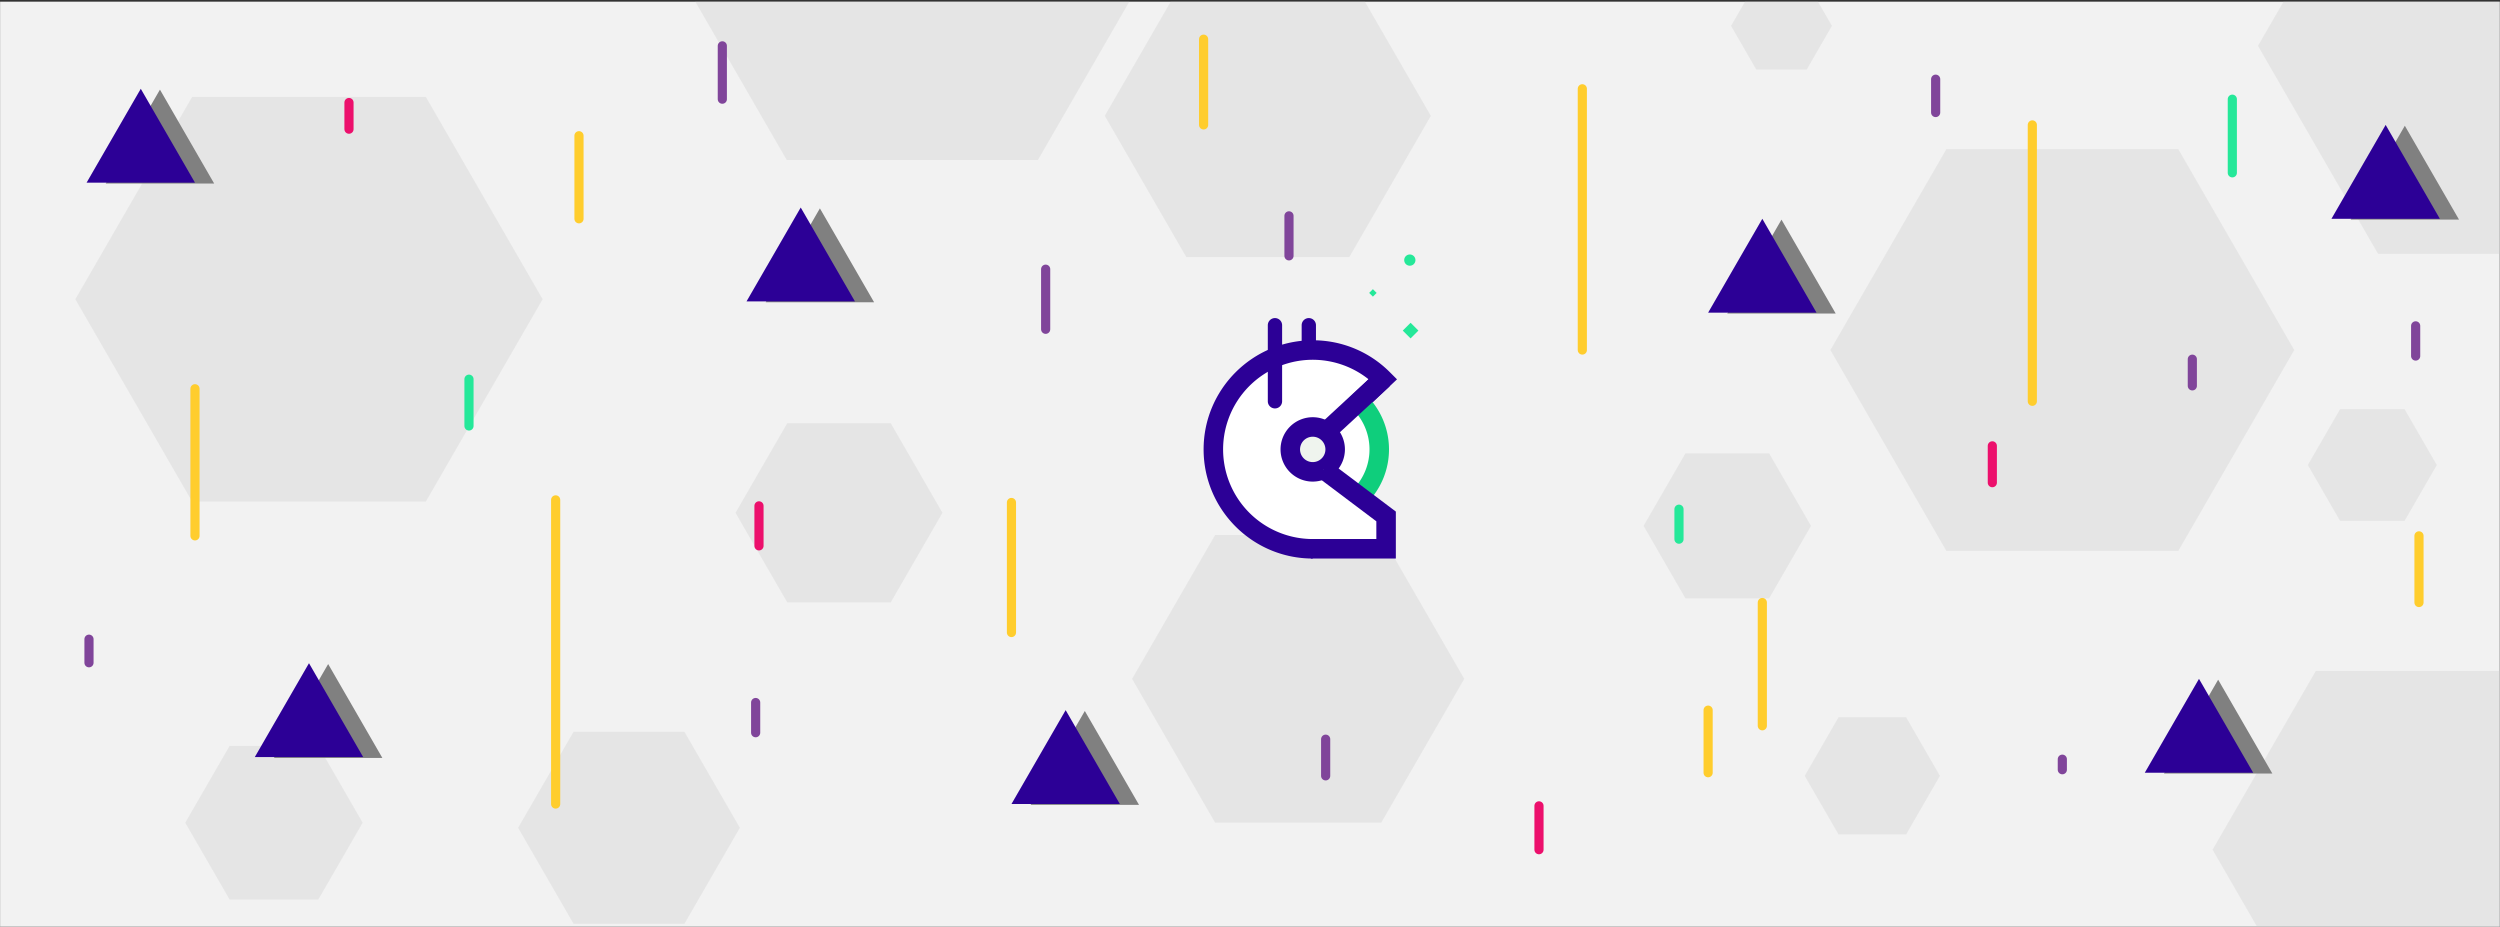 <svg xmlns="http://www.w3.org/2000/svg" id="Layer_1" data-name="Layer 1" viewBox="0 0 3000 1112"><rect x="0" y="0" width="3000" height="1112" fill="#333333" stroke="none"/><title>h5</title><g id="v3"><rect width="2999.61" height="1112" x=".107" y="2.026" fill="#f2f2f2"/><g opacity=".33"><polygon fill="#ccc" points="2613.96 178.984 2335.614 178.984 2196.44 420.039 2335.614 661.094 2613.96 661.094 2753.133 420.039 2613.96 178.984"/><polygon fill="#ccc" points="1657.48 641.991 1458.151 641.991 1358.487 814.615 1458.151 987.238 1657.48 987.238 1757.144 814.615 1657.48 641.991"/><polygon fill="#ccc" points="821.313 878.105 688.26 878.105 621.734 993.332 688.26 1108.559 821.313 1108.559 887.84 993.332 821.313 878.105"/><polygon fill="#ccc" points="510.993 116.238 230.581 116.238 90.375 359.081 230.581 601.925 510.993 601.925 651.198 359.081 510.993 116.238"/><polygon fill="#ccc" points="1717.027 139.026 1619.197 308.466 1423.537 308.466 1325.707 139.026 1404.807 2.026 1637.927 2.026 1717.027 139.026"/><polygon fill="#ccc" points="1068.878 507.817 944.695 507.817 882.604 615.362 944.695 722.907 1068.878 722.907 1130.969 615.362 1068.878 507.817"/><polygon fill="#ccc" points="381.979 895.031 275.508 895.031 222.272 987.238 275.508 1079.446 381.979 1079.446 435.215 987.238 381.979 895.031"/><polygon fill="#ccc" points="2287.364 860.744 2206.21 860.744 2165.632 931.026 2206.21 1001.308 2287.364 1001.308 2327.941 931.026 2287.364 860.744"/><polygon fill="#ccc" points="2999.717 805.116 2999.717 1114.026 2709.577 1114.026 2655.087 1019.636 2778.937 805.116 2999.717 805.116"/><polygon fill="#ccc" points="2181.587 2.026 2198.327 31.026 2168.057 83.456 2107.517 83.456 2077.247 31.026 2093.987 2.026 2181.587 2.026"/><polygon fill="#ccc" points="2122.974 544.023 2022.513 544.023 1972.282 631.026 2022.513 718.028 2122.974 718.028 2173.205 631.026 2122.974 544.023"/><polygon fill="#ccc" points="1355.187 2.026 1245.477 192.036 944.097 192.036 834.387 2.026 1355.187 2.026"/><polygon fill="#ccc" points="2999.717 2.026 2999.717 304.646 2853.667 304.646 2709.547 55.026 2740.147 2.026 2999.717 2.026"/><polygon fill="#ccc" points="2885.489 490.992 2808.085 490.992 2769.382 558.026 2808.085 625.06 2885.489 625.06 2924.191 558.026 2885.489 490.992"/></g><polygon fill="#fff" points="1631.402 481.547 1654.189 526.439 1636.899 599.855 1595.724 566.216 1602.94 512.366 1631.402 481.547"/><path fill="#2c0096" d="M1570.576,466.505a8.583,8.583,0,0,1-8.582-8.582V390.278a8.582,8.582,0,0,1,17.165,0v67.645A8.583,8.583,0,0,1,1570.576,466.505Z"/><path fill="#15003e" d="M1584.344,466.505h-26.528a8.582,8.582,0,1,1,0-17.165h26.528a8.582,8.582,0,0,1,0,17.165Z"/><path fill="#fff" d="M1631.402,481.548l28.201-26.58A119.252,119.252,0,1,0,1575.28,658.542c24.549,0,46.14,8.962,65.105-3.755l23.602,3.266-.675-38.316-67.587-53.522h0l14.53-68.435,21.148-16.233"/><path fill="#2c0096" d="M1575.28,670.245c-72.209,0-130.956-58.745-130.956-130.954s58.747-130.956,130.956-130.956a130.093,130.093,0,0,1,92.6,38.357l8.523,8.523L1639.43,490.064,1623.375,473.03l18.945-17.854a107.554,107.554,0,1,0-67.04,191.662"/><path fill="#0fce7c" d="M1641.012,602.975l-16.811-16.287a68.115,68.115,0,0,0-1.466-96.261l-8.768-8.517,9.404-8.875,8.011,8.49,7.662-7.888a91.523,91.523,0,0,1,1.969,129.339Z"/><circle cx="1575.28" cy="539.291" r="26.925" fill="#eff4ee"/><path fill="#2c0096" d="M1575.28,577.918a38.628,38.628,0,1,1,38.629-38.627A38.672,38.672,0,0,1,1575.28,577.918Zm0-53.849a15.221,15.221,0,1,0,15.222,15.222A15.239,15.239,0,0,0,1575.28,524.069Z"/><line x1="1659.603" x2="1591.553" y1="454.967" y2="517.843" fill="#15003e"/><rect width="92.65" height="23.407" x="1579.253" y="474.702" fill="#2c0096" transform="translate(101.53 1232.308) rotate(-42.736)"/><polyline fill="#fff" points="1587.984 563.034 1636.899 599.855 1663.311 619.737 1663.986 658.053 1610.255 667.69"/><polygon fill="#2c0096" points="1675.014 670.246 1573.154 670.246 1573.154 646.839 1651.608 646.839 1651.608 625.576 1580.946 572.385 1595.023 553.684 1675.014 613.897 1675.014 670.246"/><rect width="13.267" height="13.267" x="1686.066" y="390.083" fill="#25e899" transform="translate(215.259 1313.115) rotate(-45)"/><rect width="6.343" height="6.343" x="1644.307" y="348.325" fill="#25e899" transform="translate(233.99 1267.894) rotate(-45)"/><circle cx="1691.787" cy="312.117" r="6.762" fill="#25e899"/><path fill="#2c0096" d="M1529.951,490.13a8.583,8.583,0,0,1-8.582-8.582V390.278a8.582,8.582,0,0,1,17.165,0v91.269A8.583,8.583,0,0,1,1529.951,490.13Z"/><polygon fill="gray" points="2661.787 815.615 2596.744 928.273 2726.83 928.273 2661.787 815.615"/><polygon fill="gray" points="1301.787 853.167 1236.744 965.826 1366.83 965.826 1301.787 853.167"/><polygon fill="gray" points="2137.787 263.549 2072.744 376.208 2202.83 376.208 2137.787 263.549"/><polygon fill="gray" points="2885.787 150.891 2820.744 263.549 2950.83 263.549 2885.787 150.891"/><polygon fill="gray" points="393.787 796.838 328.744 909.497 458.83 909.497 393.787 796.838"/><polygon fill="gray" points="983.873 250.026 918.83 362.684 1048.917 362.684 983.873 250.026"/><polygon fill="gray" points="191.939 107.544 126.896 220.202 256.983 220.202 191.939 107.544"/><polygon fill="#2c0096" points="2638.787 814.615 2573.744 927.273 2703.83 927.273 2638.787 814.615"/><polygon fill="#2c0096" points="1278.787 852.167 1213.744 964.826 1343.83 964.826 1278.787 852.167"/><polygon fill="#2c0096" points="2114.787 262.549 2049.744 375.208 2179.83 375.208 2114.787 262.549"/><polygon fill="#2c0096" points="2862.787 149.891 2797.744 262.549 2927.83 262.549 2862.787 149.891"/><polygon fill="#2c0096" points="370.787 795.838 305.744 908.497 435.83 908.497 370.787 795.838"/><polygon fill="#2c0096" points="960.873 249.026 895.83 361.684 1025.917 361.684 960.873 249.026"/><polygon fill="#2c0096" points="168.939 106.544 103.896 219.202 233.983 219.202 168.939 106.544"/><line x1="2438.787" x2="2438.787" y1="149.891" y2="481.548" fill="none" stroke="#ffcd2d" stroke-linecap="round" stroke-linejoin="round" stroke-width="11"/><line x1="1898.787" x2="1898.787" y1="106.544" y2="420.039" fill="none" stroke="#ffcd2d" stroke-linecap="round" stroke-linejoin="round" stroke-width="11"/><line x1="1213.744" x2="1213.744" y1="602.975" y2="759.026" fill="none" stroke="#ffcd2d" stroke-linecap="round" stroke-linejoin="round" stroke-width="11"/><line x1="2114.787" x2="2114.787" y1="723.026" y2="870.944" fill="none" stroke="#ffcd2d" stroke-linecap="round" stroke-linejoin="round" stroke-width="11"/><line x1="2902.787" x2="2902.787" y1="643.026" y2="723.026" fill="none" stroke="#ffcd2d" stroke-linecap="round" stroke-linejoin="round" stroke-width="11"/><line x1="694.787" x2="694.787" y1="162.873" y2="262.549" fill="none" stroke="#ffcd2d" stroke-linecap="round" stroke-linejoin="round" stroke-width="11"/><line x1="666.787" x2="666.787" y1="599.855" y2="964.826" fill="none" stroke="#ffcd2d" stroke-linecap="round" stroke-linejoin="round" stroke-width="11"/><line x1="233.983" x2="233.983" y1="466.505" y2="643.026" fill="none" stroke="#ffcd2d" stroke-linecap="round" stroke-linejoin="round" stroke-width="11"/><line x1="1444.324" x2="1444.324" y1="47.026" y2="149.891" fill="none" stroke="#ffcd2d" stroke-linecap="round" stroke-linejoin="round" stroke-width="11"/><line x1="2049.744" x2="2049.744" y1="852.168" y2="927.273" fill="none" stroke="#ffcd2d" stroke-linecap="round" stroke-linejoin="round" stroke-width="11"/><line x1="2678.787" x2="2678.787" y1="119.026" y2="207.389" fill="none" stroke="#25e899" stroke-linecap="round" stroke-linejoin="round" stroke-width="11"/><line x1="2630.787" x2="2630.787" y1="431.026" y2="463.026" fill="none" stroke="#80459a" stroke-linecap="round" stroke-linejoin="round" stroke-width="11"/><line x1="1254.787" x2="1254.787" y1="323.026" y2="395.137" fill="none" stroke="#80459a" stroke-linecap="round" stroke-linejoin="round" stroke-width="11"/><line x1="910.787" x2="910.787" y1="607.026" y2="655.026" fill="none" stroke="#ec106c" stroke-linecap="round" stroke-linejoin="round" stroke-width="11"/><line x1="562.787" x2="562.787" y1="455.026" y2="511.168" fill="none" stroke="#25e899" stroke-linecap="round" stroke-linejoin="round" stroke-width="11"/><line x1="1846.787" x2="1846.787" y1="967.026" y2="1019.638" fill="none" stroke="#ec106c" stroke-linecap="round" stroke-linejoin="round" stroke-width="11"/><line x1="2474.787" x2="2474.787" y1="911.026" y2="923.675" fill="none" stroke="#80459a" stroke-linecap="round" stroke-linejoin="round" stroke-width="11"/><line x1="2322.787" x2="2322.787" y1="95.026" y2="135.026" fill="none" stroke="#80459a" stroke-linecap="round" stroke-linejoin="round" stroke-width="11"/><line x1="866.787" x2="866.787" y1="55.026" y2="119.026" fill="none" stroke="#80459a" stroke-linecap="round" stroke-linejoin="round" stroke-width="11"/><line x1="1546.787" x2="1546.787" y1="259.026" y2="307.026" fill="none" stroke="#80459a" stroke-linecap="round" stroke-linejoin="round" stroke-width="11"/><line x1="2390.787" x2="2390.787" y1="535.026" y2="579.207" fill="none" stroke="#ec106c" stroke-linecap="round" stroke-linejoin="round" stroke-width="11"/><line x1="2014.787" x2="2014.787" y1="611.026" y2="647.026" fill="none" stroke="#25e899" stroke-linecap="round" stroke-linejoin="round" stroke-width="11"/><line x1="1590.787" x2="1590.787" y1="887.026" y2="931.026" fill="none" stroke="#80459a" stroke-linecap="round" stroke-linejoin="round" stroke-width="11"/><line x1="906.787" x2="906.787" y1="843.026" y2="879.247" fill="none" stroke="#80459a" stroke-linecap="round" stroke-linejoin="round" stroke-width="11"/><line x1="418.787" x2="418.787" y1="123.026" y2="155.026" fill="none" stroke="#ec106c" stroke-linecap="round" stroke-linejoin="round" stroke-width="11"/><line x1="106.787" x2="106.787" y1="767.026" y2="795.31" fill="none" stroke="#80459a" stroke-linecap="round" stroke-linejoin="round" stroke-width="11"/><line x1="2898.787" x2="2898.787" y1="391.026" y2="427.247" fill="none" stroke="#80459a" stroke-linecap="round" stroke-linejoin="round" stroke-width="11"/></g></svg>